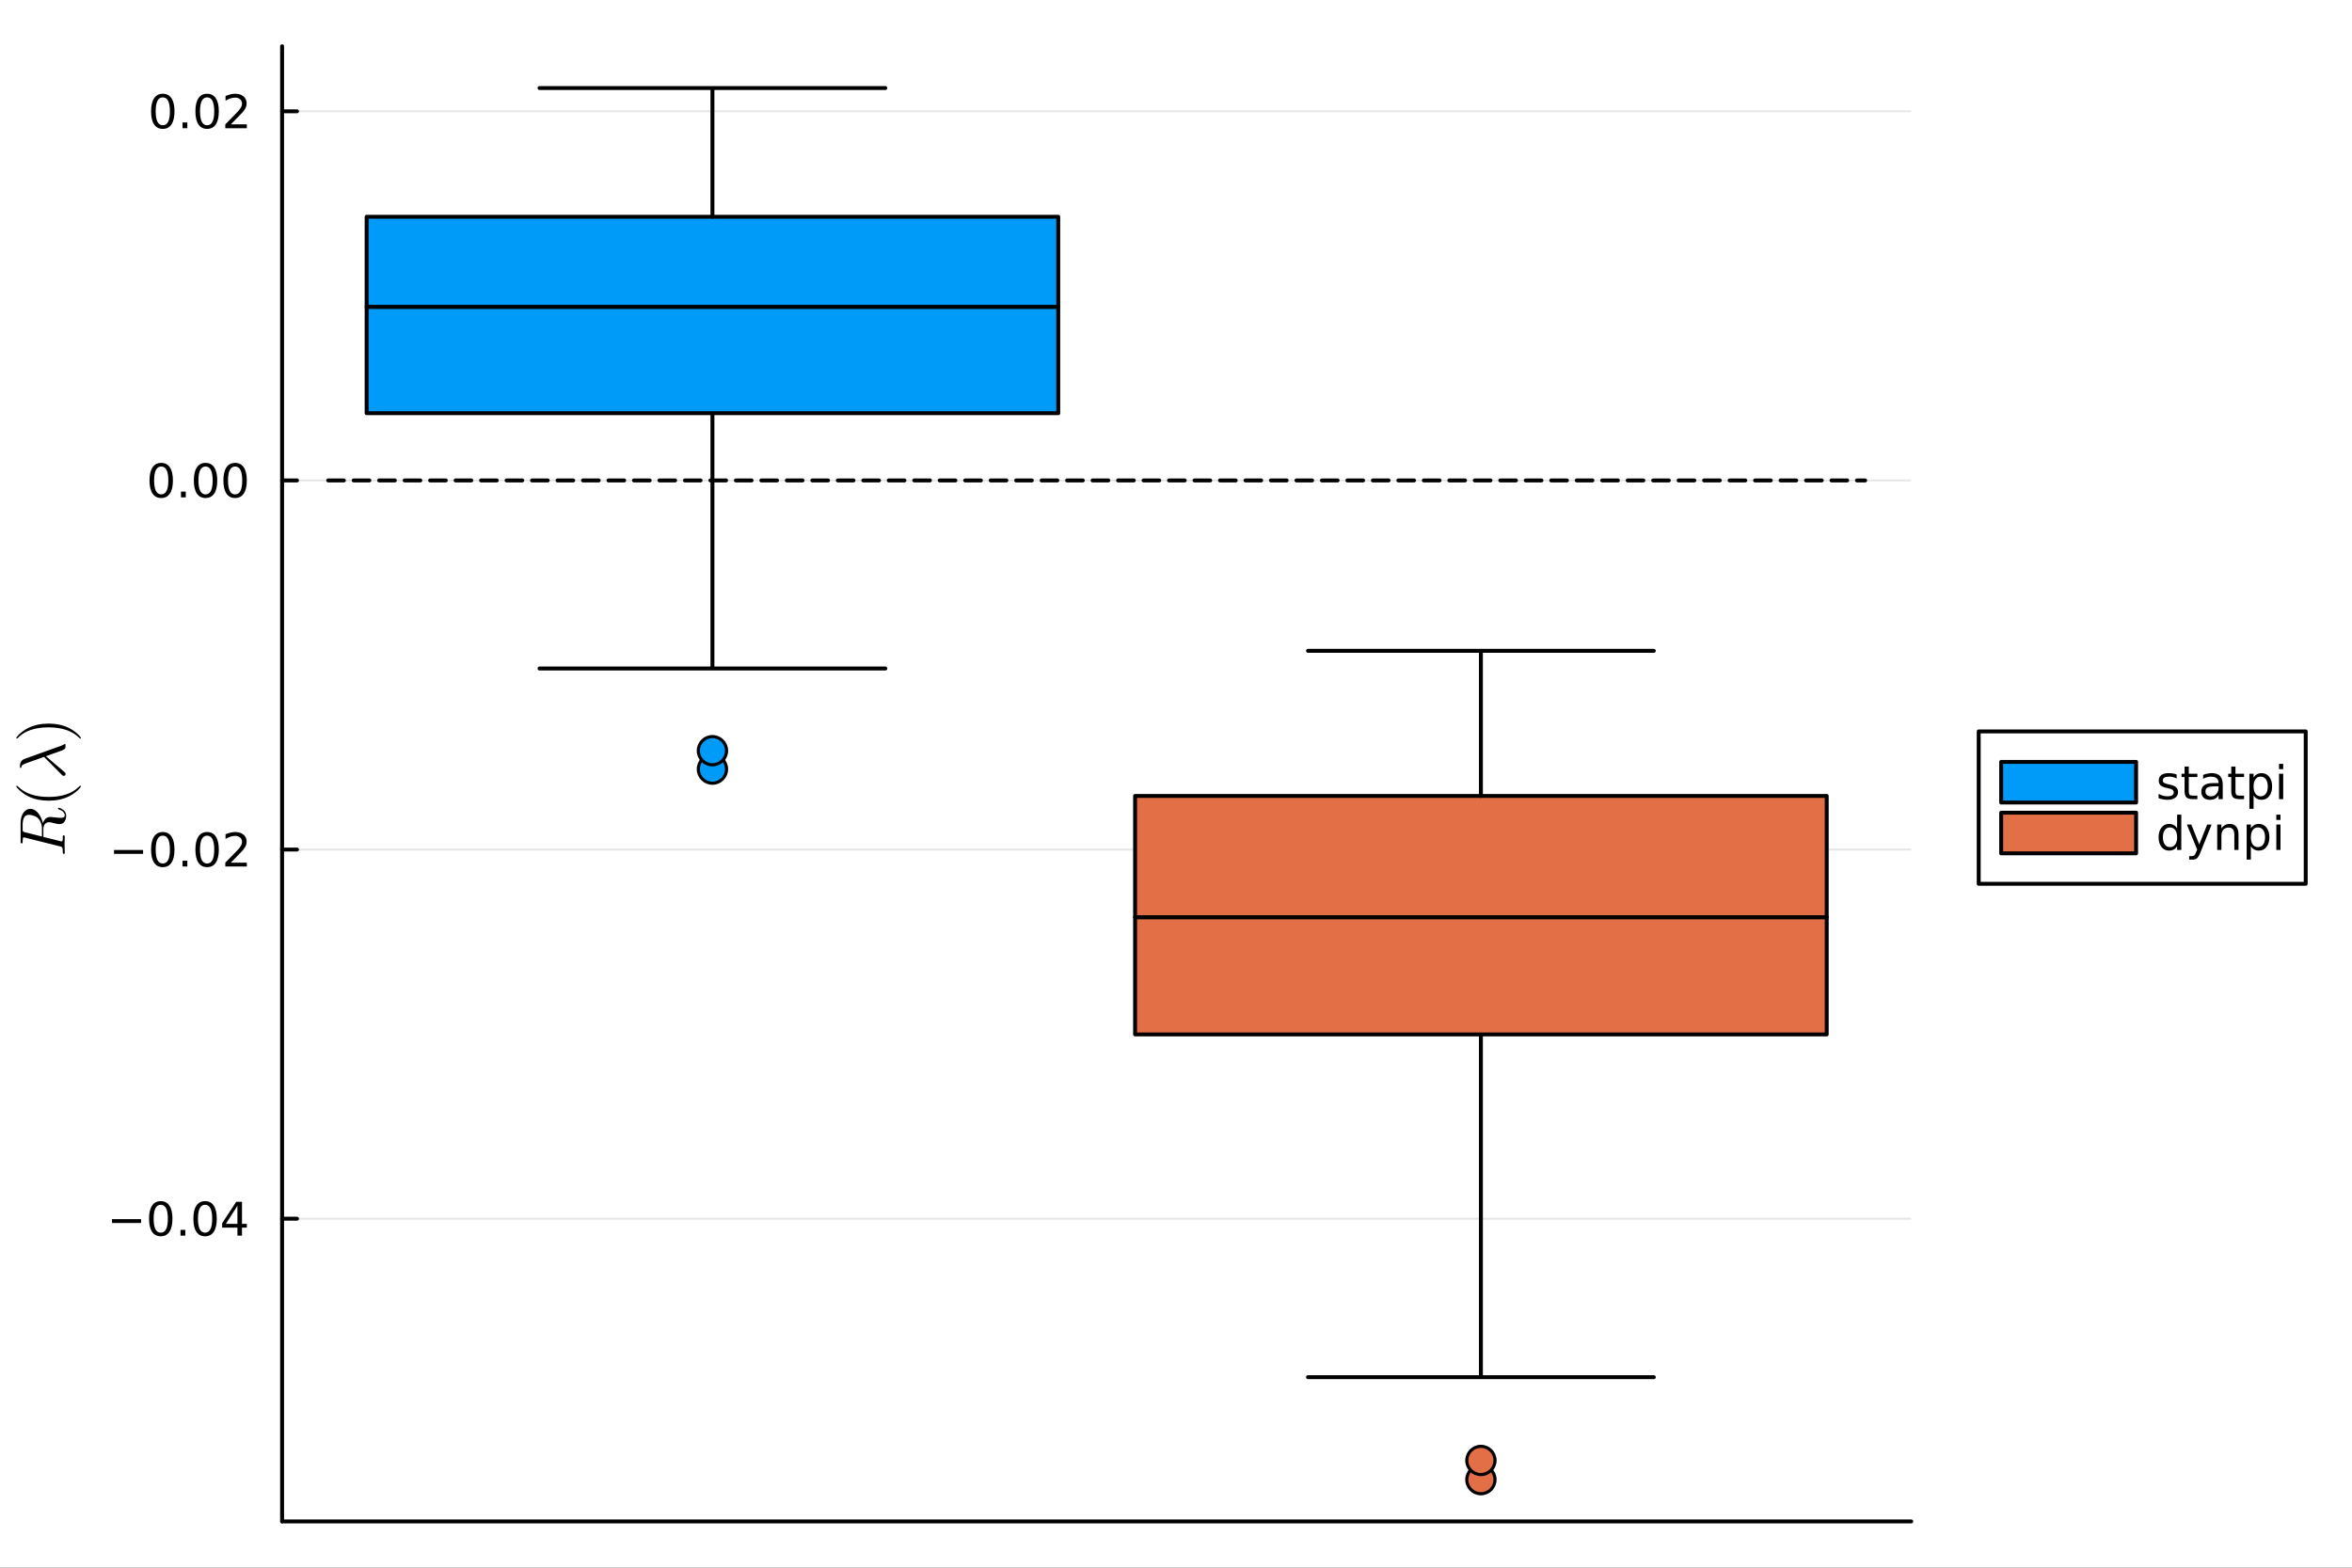 <?xml version="1.0" encoding="utf-8"?>
<svg xmlns="http://www.w3.org/2000/svg" xmlns:xlink="http://www.w3.org/1999/xlink" width="600" height="400" viewBox="0 0 2400 1600">
<rect x="0" y="0" width="2400" height="1600" fill="#333333" stroke="none"/>
<defs>
  <clipPath id="clip420">
    <rect x="0" y="0" width="2400" height="1600"/>
  </clipPath>
</defs>
<path clip-path="url(#clip420)" d="M0 1600 L2400 1600 L2400 0 L0 0  Z" fill="#ffffff" fill-rule="evenodd" fill-opacity="1"/>
<defs>
  <clipPath id="clip421">
    <rect x="480" y="0" width="1681" height="1600"/>
  </clipPath>
</defs>
<path clip-path="url(#clip420)" d="M287.852 1552.76 L1950.26 1552.76 L1950.26 47.244 L287.852 47.244  Z" fill="#ffffff" fill-rule="evenodd" fill-opacity="1"/>
<defs>
  <clipPath id="clip422">
    <rect x="287" y="47" width="1663" height="1507"/>
  </clipPath>
</defs>
<polyline clip-path="url(#clip420)" style="stroke:#000000; stroke-linecap:round; stroke-linejoin:round; stroke-width:4; stroke-opacity:1; fill:none" points="287.852,1552.76 1950.26,1552.76 "/>
<polyline clip-path="url(#clip422)" style="stroke:#000000; stroke-linecap:round; stroke-linejoin:round; stroke-width:2; stroke-opacity:0.1; fill:none" points="287.852,1243.82 1950.26,1243.82 "/>
<polyline clip-path="url(#clip422)" style="stroke:#000000; stroke-linecap:round; stroke-linejoin:round; stroke-width:2; stroke-opacity:0.1; fill:none" points="287.852,867.074 1950.26,867.074 "/>
<polyline clip-path="url(#clip422)" style="stroke:#000000; stroke-linecap:round; stroke-linejoin:round; stroke-width:2; stroke-opacity:0.1; fill:none" points="287.852,490.33 1950.26,490.33 "/>
<polyline clip-path="url(#clip422)" style="stroke:#000000; stroke-linecap:round; stroke-linejoin:round; stroke-width:2; stroke-opacity:0.1; fill:none" points="287.852,113.585 1950.26,113.585 "/>
<polyline clip-path="url(#clip420)" style="stroke:#000000; stroke-linecap:round; stroke-linejoin:round; stroke-width:4; stroke-opacity:1; fill:none" points="287.852,1552.76 287.852,47.244 "/>
<polyline clip-path="url(#clip420)" style="stroke:#000000; stroke-linecap:round; stroke-linejoin:round; stroke-width:4; stroke-opacity:1; fill:none" points="287.852,1243.82 303.066,1243.82 "/>
<polyline clip-path="url(#clip420)" style="stroke:#000000; stroke-linecap:round; stroke-linejoin:round; stroke-width:4; stroke-opacity:1; fill:none" points="287.852,867.074 303.066,867.074 "/>
<polyline clip-path="url(#clip420)" style="stroke:#000000; stroke-linecap:round; stroke-linejoin:round; stroke-width:4; stroke-opacity:1; fill:none" points="287.852,490.33 303.066,490.33 "/>
<polyline clip-path="url(#clip420)" style="stroke:#000000; stroke-linecap:round; stroke-linejoin:round; stroke-width:4; stroke-opacity:1; fill:none" points="287.852,113.585 303.066,113.585 "/>
<path clip-path="url(#clip420)" d="M114.26 1244.27 L143.936 1244.27 L143.936 1248.2 L114.26 1248.2 L114.26 1244.27 Z" fill="#000000" fill-rule="nonzero" fill-opacity="1" /><path clip-path="url(#clip420)" d="M164.028 1229.62 Q160.417 1229.62 158.589 1233.18 Q156.783 1236.72 156.783 1243.85 Q156.783 1250.96 158.589 1254.52 Q160.417 1258.07 164.028 1258.07 Q167.663 1258.07 169.468 1254.52 Q171.297 1250.96 171.297 1243.85 Q171.297 1236.72 169.468 1233.18 Q167.663 1229.62 164.028 1229.62 M164.028 1225.91 Q169.839 1225.91 172.894 1230.52 Q175.973 1235.1 175.973 1243.85 Q175.973 1252.58 172.894 1257.19 Q169.839 1261.77 164.028 1261.77 Q158.218 1261.77 155.14 1257.19 Q152.084 1252.58 152.084 1243.85 Q152.084 1235.1 155.14 1230.52 Q158.218 1225.91 164.028 1225.91 Z" fill="#000000" fill-rule="nonzero" fill-opacity="1" /><path clip-path="url(#clip420)" d="M184.19 1255.22 L189.075 1255.22 L189.075 1261.1 L184.19 1261.1 L184.19 1255.22 Z" fill="#000000" fill-rule="nonzero" fill-opacity="1" /><path clip-path="url(#clip420)" d="M209.26 1229.62 Q205.649 1229.62 203.82 1233.18 Q202.014 1236.72 202.014 1243.85 Q202.014 1250.96 203.82 1254.52 Q205.649 1258.07 209.26 1258.07 Q212.894 1258.07 214.699 1254.52 Q216.528 1250.96 216.528 1243.85 Q216.528 1236.72 214.699 1233.18 Q212.894 1229.62 209.26 1229.62 M209.26 1225.91 Q215.07 1225.91 218.125 1230.52 Q221.204 1235.1 221.204 1243.85 Q221.204 1252.58 218.125 1257.19 Q215.07 1261.77 209.26 1261.77 Q203.449 1261.77 200.371 1257.19 Q197.315 1252.58 197.315 1243.85 Q197.315 1235.1 200.371 1230.52 Q203.449 1225.91 209.26 1225.91 Z" fill="#000000" fill-rule="nonzero" fill-opacity="1" /><path clip-path="url(#clip420)" d="M242.269 1230.61 L230.463 1249.06 L242.269 1249.06 L242.269 1230.61 M241.042 1226.54 L246.921 1226.54 L246.921 1249.06 L251.852 1249.06 L251.852 1252.95 L246.921 1252.95 L246.921 1261.1 L242.269 1261.1 L242.269 1252.95 L226.667 1252.95 L226.667 1248.44 L241.042 1226.54 Z" fill="#000000" fill-rule="nonzero" fill-opacity="1" /><path clip-path="url(#clip420)" d="M116.343 867.525 L146.019 867.525 L146.019 871.46 L116.343 871.46 L116.343 867.525 Z" fill="#000000" fill-rule="nonzero" fill-opacity="1" /><path clip-path="url(#clip420)" d="M166.112 852.873 Q162.501 852.873 160.672 856.437 Q158.866 859.979 158.866 867.109 Q158.866 874.215 160.672 877.78 Q162.501 881.321 166.112 881.321 Q169.746 881.321 171.552 877.78 Q173.38 874.215 173.38 867.109 Q173.38 859.979 171.552 856.437 Q169.746 852.873 166.112 852.873 M166.112 849.169 Q171.922 849.169 174.977 853.775 Q178.056 858.359 178.056 867.109 Q178.056 875.835 174.977 880.442 Q171.922 885.025 166.112 885.025 Q160.302 885.025 157.223 880.442 Q154.167 875.835 154.167 867.109 Q154.167 858.359 157.223 853.775 Q160.302 849.169 166.112 849.169 Z" fill="#000000" fill-rule="nonzero" fill-opacity="1" /><path clip-path="url(#clip420)" d="M186.274 878.474 L191.158 878.474 L191.158 884.354 L186.274 884.354 L186.274 878.474 Z" fill="#000000" fill-rule="nonzero" fill-opacity="1" /><path clip-path="url(#clip420)" d="M211.343 852.873 Q207.732 852.873 205.903 856.437 Q204.098 859.979 204.098 867.109 Q204.098 874.215 205.903 877.78 Q207.732 881.321 211.343 881.321 Q214.977 881.321 216.783 877.78 Q218.611 874.215 218.611 867.109 Q218.611 859.979 216.783 856.437 Q214.977 852.873 211.343 852.873 M211.343 849.169 Q217.153 849.169 220.209 853.775 Q223.287 858.359 223.287 867.109 Q223.287 875.835 220.209 880.442 Q217.153 885.025 211.343 885.025 Q205.533 885.025 202.454 880.442 Q199.399 875.835 199.399 867.109 Q199.399 858.359 202.454 853.775 Q205.533 849.169 211.343 849.169 Z" fill="#000000" fill-rule="nonzero" fill-opacity="1" /><path clip-path="url(#clip420)" d="M235.533 880.419 L251.852 880.419 L251.852 884.354 L229.908 884.354 L229.908 880.419 Q232.57 877.664 237.153 873.034 Q241.759 868.382 242.94 867.039 Q245.185 864.516 246.065 862.78 Q246.968 861.021 246.968 859.331 Q246.968 856.576 245.023 854.84 Q243.102 853.104 240 853.104 Q237.801 853.104 235.347 853.868 Q232.917 854.632 230.139 856.183 L230.139 851.461 Q232.963 850.326 235.417 849.748 Q237.871 849.169 239.908 849.169 Q245.278 849.169 248.472 851.854 Q251.667 854.539 251.667 859.03 Q251.667 861.16 250.857 863.081 Q250.07 864.979 247.963 867.572 Q247.384 868.243 244.283 871.46 Q241.181 874.655 235.533 880.419 Z" fill="#000000" fill-rule="nonzero" fill-opacity="1" /><path clip-path="url(#clip420)" d="M164.515 476.128 Q160.903 476.128 159.075 479.693 Q157.269 483.235 157.269 490.364 Q157.269 497.471 159.075 501.035 Q160.903 504.577 164.515 504.577 Q168.149 504.577 169.954 501.035 Q171.783 497.471 171.783 490.364 Q171.783 483.235 169.954 479.693 Q168.149 476.128 164.515 476.128 M164.515 472.425 Q170.325 472.425 173.38 477.031 Q176.459 481.614 176.459 490.364 Q176.459 499.091 173.38 503.697 Q170.325 508.281 164.515 508.281 Q158.704 508.281 155.626 503.697 Q152.57 499.091 152.57 490.364 Q152.57 481.614 155.626 477.031 Q158.704 472.425 164.515 472.425 Z" fill="#000000" fill-rule="nonzero" fill-opacity="1" /><path clip-path="url(#clip420)" d="M184.676 501.73 L189.561 501.73 L189.561 507.61 L184.676 507.61 L184.676 501.73 Z" fill="#000000" fill-rule="nonzero" fill-opacity="1" /><path clip-path="url(#clip420)" d="M209.746 476.128 Q206.135 476.128 204.306 479.693 Q202.5 483.235 202.5 490.364 Q202.5 497.471 204.306 501.035 Q206.135 504.577 209.746 504.577 Q213.38 504.577 215.186 501.035 Q217.014 497.471 217.014 490.364 Q217.014 483.235 215.186 479.693 Q213.38 476.128 209.746 476.128 M209.746 472.425 Q215.556 472.425 218.611 477.031 Q221.69 481.614 221.69 490.364 Q221.69 499.091 218.611 503.697 Q215.556 508.281 209.746 508.281 Q203.936 508.281 200.857 503.697 Q197.801 499.091 197.801 490.364 Q197.801 481.614 200.857 477.031 Q203.936 472.425 209.746 472.425 Z" fill="#000000" fill-rule="nonzero" fill-opacity="1" /><path clip-path="url(#clip420)" d="M239.908 476.128 Q236.297 476.128 234.468 479.693 Q232.662 483.235 232.662 490.364 Q232.662 497.471 234.468 501.035 Q236.297 504.577 239.908 504.577 Q243.542 504.577 245.347 501.035 Q247.176 497.471 247.176 490.364 Q247.176 483.235 245.347 479.693 Q243.542 476.128 239.908 476.128 M239.908 472.425 Q245.718 472.425 248.773 477.031 Q251.852 481.614 251.852 490.364 Q251.852 499.091 248.773 503.697 Q245.718 508.281 239.908 508.281 Q234.097 508.281 231.019 503.697 Q227.963 499.091 227.963 490.364 Q227.963 481.614 231.019 477.031 Q234.097 472.425 239.908 472.425 Z" fill="#000000" fill-rule="nonzero" fill-opacity="1" /><path clip-path="url(#clip420)" d="M166.112 99.384 Q162.501 99.384 160.672 102.949 Q158.866 106.49 158.866 113.62 Q158.866 120.726 160.672 124.291 Q162.501 127.833 166.112 127.833 Q169.746 127.833 171.552 124.291 Q173.38 120.726 173.38 113.62 Q173.38 106.49 171.552 102.949 Q169.746 99.384 166.112 99.384 M166.112 95.68 Q171.922 95.68 174.977 100.287 Q178.056 104.87 178.056 113.62 Q178.056 122.347 174.977 126.953 Q171.922 131.536 166.112 131.536 Q160.302 131.536 157.223 126.953 Q154.167 122.347 154.167 113.62 Q154.167 104.87 157.223 100.287 Q160.302 95.68 166.112 95.68 Z" fill="#000000" fill-rule="nonzero" fill-opacity="1" /><path clip-path="url(#clip420)" d="M186.274 124.986 L191.158 124.986 L191.158 130.865 L186.274 130.865 L186.274 124.986 Z" fill="#000000" fill-rule="nonzero" fill-opacity="1" /><path clip-path="url(#clip420)" d="M211.343 99.384 Q207.732 99.384 205.903 102.949 Q204.098 106.49 204.098 113.62 Q204.098 120.726 205.903 124.291 Q207.732 127.833 211.343 127.833 Q214.977 127.833 216.783 124.291 Q218.611 120.726 218.611 113.62 Q218.611 106.49 216.783 102.949 Q214.977 99.384 211.343 99.384 M211.343 95.68 Q217.153 95.68 220.209 100.287 Q223.287 104.87 223.287 113.62 Q223.287 122.347 220.209 126.953 Q217.153 131.536 211.343 131.536 Q205.533 131.536 202.454 126.953 Q199.399 122.347 199.399 113.62 Q199.399 104.87 202.454 100.287 Q205.533 95.68 211.343 95.68 Z" fill="#000000" fill-rule="nonzero" fill-opacity="1" /><path clip-path="url(#clip420)" d="M235.533 126.93 L251.852 126.93 L251.852 130.865 L229.908 130.865 L229.908 126.93 Q232.57 124.175 237.153 119.546 Q241.759 114.893 242.94 113.55 Q245.185 111.027 246.065 109.291 Q246.968 107.532 246.968 105.842 Q246.968 103.088 245.023 101.351 Q243.102 99.615 240 99.615 Q237.801 99.615 235.347 100.379 Q232.917 101.143 230.139 102.694 L230.139 97.972 Q232.963 96.838 235.417 96.259 Q237.871 95.68 239.908 95.68 Q245.278 95.68 248.472 98.365 Q251.667 101.051 251.667 105.541 Q251.667 107.671 250.857 109.592 Q250.07 111.49 247.963 114.083 Q247.384 114.754 244.283 117.972 Q241.181 121.166 235.533 126.93 Z" fill="#000000" fill-rule="nonzero" fill-opacity="1" /><path clip-path="url(#clip420)" d="M29.595 831.613 Q28.532 831.613 27.663 831.903 Q26.761 832.16 26.149 832.579 Q25.505 832.966 25.022 833.706 Q24.506 834.447 24.184 835.059 Q23.862 835.671 23.669 836.701 Q23.444 837.732 23.347 838.408 Q23.218 839.085 23.154 840.244 Q23.089 841.404 23.089 841.983 Q23.089 842.531 23.089 843.626 Q23.089 847.072 23.154 847.651 Q23.282 848.521 23.798 848.843 Q24.281 849.165 25.601 849.487 L42.799 853.771 L42.799 846.395 Q42.799 842.37 41.672 839.6 Q40.545 836.83 38.967 835.252 Q37.228 833.513 34.426 832.579 Q31.624 831.613 29.595 831.613 M59.965 824.431 Q60.319 824.431 61.124 824.721 Q61.929 824.979 63.057 825.623 Q64.152 826.267 65.15 827.136 Q66.148 828.006 66.825 829.391 Q67.533 830.776 67.533 832.354 Q67.533 832.74 67.501 833.127 Q67.501 833.513 67.34 834.479 Q67.211 835.413 66.954 836.186 Q66.728 836.959 66.181 837.925 Q65.665 838.891 64.957 839.568 Q64.216 840.212 63.057 840.663 Q61.865 841.114 60.416 841.114 Q59.128 841.114 54.812 840.051 Q51.141 839.117 50.239 839.117 Q49.24 839.117 48.306 839.439 Q47.373 839.729 46.406 840.47 Q45.44 841.178 44.86 842.692 Q44.248 844.205 44.248 846.331 L44.248 854.157 L61.736 858.537 Q61.769 858.537 62.219 858.634 Q62.638 858.73 62.864 858.73 Q63.282 858.73 63.54 858.473 Q63.797 858.183 63.926 857.474 Q64.023 856.766 64.055 856.218 Q64.055 855.639 64.055 854.447 Q64.055 852.965 64.313 852.708 Q64.474 852.579 64.764 852.579 Q65.215 852.579 65.537 852.708 Q65.826 852.804 65.923 853.062 Q66.02 853.287 66.052 853.449 Q66.084 853.61 66.084 853.899 L65.891 862.273 L66.084 870.582 Q66.084 871.516 65.343 871.516 Q64.699 871.516 64.442 871.291 Q64.152 871.065 64.12 870.775 Q64.055 870.485 64.055 869.745 Q64.055 868.134 63.959 867.168 Q63.862 866.202 63.733 865.59 Q63.572 864.946 63.121 864.624 Q62.67 864.27 62.284 864.109 Q61.865 863.948 60.931 863.722 L25.505 854.898 Q24.442 854.64 24.281 854.64 Q23.669 854.64 23.508 855.027 Q23.315 855.381 23.218 856.411 L23.089 858.924 Q23.089 859.696 23.057 860.018 Q23.025 860.308 22.864 860.534 Q22.703 860.759 22.349 860.759 Q21.447 860.759 21.253 860.373 Q21.028 859.986 21.028 858.859 L21.028 840.051 Q21.028 833.642 23.83 829.584 Q26.632 825.494 30.915 825.494 Q32.848 825.494 34.651 826.363 Q36.455 827.233 37.872 828.682 Q39.289 830.099 40.48 831.999 Q41.64 833.9 42.445 835.929 Q43.218 837.925 43.669 839.986 Q43.991 839.085 44.474 838.247 Q44.957 837.378 45.859 836.283 Q46.761 835.156 48.21 834.479 Q49.659 833.803 51.43 833.803 Q52.687 833.803 54.554 834.061 Q59.868 834.705 62.058 834.705 Q64.152 834.705 65.118 834.157 Q66.084 833.61 66.084 832.064 Q66.084 830.55 64.731 828.875 Q63.347 827.169 60.094 826.074 Q59.16 825.816 59.16 825.204 Q59.16 825.172 59.16 825.14 Q59.16 825.075 59.224 824.946 Q59.257 824.817 59.353 824.721 Q59.417 824.592 59.578 824.528 Q59.739 824.431 59.965 824.431 Z" fill="#000000" fill-rule="nonzero" fill-opacity="1" /><path clip-path="url(#clip420)" d="M49.595 817.194 Q38.452 817.194 29.466 813.039 Q25.698 811.268 22.542 808.788 Q19.386 806.308 18.001 804.666 Q16.616 803.023 16.616 802.572 Q16.616 801.928 17.26 801.896 Q17.582 801.896 18.387 802.765 Q29.208 813.393 49.595 813.361 Q70.045 813.361 80.448 803.023 Q81.575 801.896 81.929 801.896 Q82.573 801.896 82.573 802.572 Q82.573 803.023 81.253 804.601 Q79.933 806.179 76.905 808.627 Q73.878 811.075 70.174 812.846 Q61.189 817.194 49.595 817.194 Z" fill="#000000" fill-rule="nonzero" fill-opacity="1" /><path clip-path="url(#clip420)" d="M66.148 759.242 Q66.76 759.242 66.825 759.95 L66.825 761.4 Q66.825 762.881 66.599 763.525 Q66.374 764.169 65.343 764.91 Q64.699 765.361 61.704 766.488 Q58.677 767.583 54.103 769.193 Q49.53 770.771 46.825 771.834 L65.569 787.712 Q66.954 788.807 66.954 789.902 Q66.954 790.707 66.406 791.287 Q65.859 791.866 65.021 791.866 Q64.409 791.866 64.055 791.641 Q63.701 791.383 62.992 790.707 L44.925 772.478 L26.986 778.887 Q23.669 780.111 22.832 780.82 Q21.994 781.496 21.704 783.171 Q21.543 783.783 21.028 783.783 Q20.32 783.783 20.32 782.591 Q20.32 776.214 24.989 774.54 L62.509 761.078 Q64.667 760.337 65.569 759.564 Q65.987 759.242 66.148 759.242 Z" fill="#000000" fill-rule="nonzero" fill-opacity="1" /><path clip-path="url(#clip420)" d="M81.929 753.811 Q81.607 753.811 80.802 752.974 Q69.981 742.346 49.595 742.346 Q29.144 742.346 18.806 752.555 Q17.614 753.811 17.26 753.811 Q16.616 753.811 16.616 753.167 Q16.616 752.716 17.936 751.138 Q19.257 749.528 22.284 747.113 Q25.311 744.665 29.015 742.861 Q38.001 738.514 49.595 738.514 Q60.738 738.514 69.723 742.668 Q73.491 744.44 76.648 746.919 Q79.804 749.399 81.189 751.042 Q82.573 752.684 82.573 753.167 Q82.573 753.811 81.929 753.811 Z" fill="#000000" fill-rule="nonzero" fill-opacity="1" /><path clip-path="url(#clip422)" d="M726.979 682.286 L550.544 682.286 L903.414 682.286 L726.979 682.286 L726.979 421.683 L726.979 682.286  Z" fill="#009af9" fill-rule="evenodd" fill-opacity="1"/>
<polyline clip-path="url(#clip422)" style="stroke:#000000; stroke-linecap:round; stroke-linejoin:round; stroke-width:4; stroke-opacity:1; fill:none" points="726.979,682.286 550.544,682.286 903.414,682.286 726.979,682.286 726.979,421.683 726.979,682.286 "/>
<path clip-path="url(#clip422)" d="M1079.85 421.683 L1079.85 313.125 L374.109 313.125 L374.109 421.683 L1079.85 421.683 L1079.85 313.125 L1079.85 421.683  Z" fill="#009af9" fill-rule="evenodd" fill-opacity="1"/>
<polyline clip-path="url(#clip422)" style="stroke:#000000; stroke-linecap:round; stroke-linejoin:round; stroke-width:4; stroke-opacity:1; fill:none" points="1079.85,421.683 1079.85,313.125 374.109,313.125 374.109,421.683 1079.85,421.683 1079.85,313.125 1079.85,421.683 "/>
<path clip-path="url(#clip422)" d="M1079.85 221.237 L374.109 221.237 L374.109 313.125 L1079.85 313.125 L1079.85 221.237 L726.979 221.237 L1079.85 221.237  Z" fill="#009af9" fill-rule="evenodd" fill-opacity="1"/>
<polyline clip-path="url(#clip422)" style="stroke:#000000; stroke-linecap:round; stroke-linejoin:round; stroke-width:4; stroke-opacity:1; fill:none" points="1079.85,221.237 374.109,221.237 374.109,313.125 1079.85,313.125 1079.85,221.237 726.979,221.237 1079.85,221.237 "/>
<path clip-path="url(#clip422)" d="M726.979 89.853 L550.544 89.853 L903.414 89.853 L726.979 89.853 L726.979 221.237 L726.979 89.853  Z" fill="#009af9" fill-rule="evenodd" fill-opacity="1"/>
<polyline clip-path="url(#clip422)" style="stroke:#000000; stroke-linecap:round; stroke-linejoin:round; stroke-width:4; stroke-opacity:1; fill:none" points="726.979,89.853 550.544,89.853 903.414,89.853 726.979,89.853 726.979,221.237 726.979,89.853 "/>
<circle clip-path="url(#clip422)" cx="726.979" cy="784.986" r="14.4" fill="#009af9" fill-rule="evenodd" fill-opacity="1" stroke="#000000" stroke-opacity="1" stroke-width="3.2"/>
<circle clip-path="url(#clip422)" cx="726.979" cy="766.165" r="14.4" fill="#009af9" fill-rule="evenodd" fill-opacity="1" stroke="#000000" stroke-opacity="1" stroke-width="3.2"/>
<polyline clip-path="url(#clip422)" style="stroke:#009af9; stroke-linecap:round; stroke-linejoin:round; stroke-width:0; stroke-opacity:1; fill:none" points="726.979,682.286 550.544,682.286 903.414,682.286 726.979,682.286 726.979,421.683 "/>
<polyline clip-path="url(#clip422)" style="stroke:#009af9; stroke-linecap:round; stroke-linejoin:round; stroke-width:0; stroke-opacity:1; fill:none" points="1079.85,421.683 1079.85,313.125 374.109,313.125 374.109,421.683 1079.85,421.683 1079.85,313.125 "/>
<polyline clip-path="url(#clip422)" style="stroke:#009af9; stroke-linecap:round; stroke-linejoin:round; stroke-width:0; stroke-opacity:1; fill:none" points="1079.85,221.237 374.109,221.237 374.109,313.125 1079.85,313.125 1079.85,221.237 726.979,221.237 "/>
<polyline clip-path="url(#clip422)" style="stroke:#009af9; stroke-linecap:round; stroke-linejoin:round; stroke-width:0; stroke-opacity:1; fill:none" points="726.979,89.853 550.544,89.853 903.414,89.853 726.979,89.853 726.979,221.237 "/>
<path clip-path="url(#clip422)" d="M1511.13 1405.56 L1334.7 1405.56 L1687.57 1405.56 L1511.13 1405.56 L1511.13 1055.73 L1511.13 1405.56  Z" fill="#e26f46" fill-rule="evenodd" fill-opacity="1"/>
<polyline clip-path="url(#clip422)" style="stroke:#000000; stroke-linecap:round; stroke-linejoin:round; stroke-width:4; stroke-opacity:1; fill:none" points="1511.13,1405.56 1334.7,1405.56 1687.57,1405.56 1511.13,1405.56 1511.13,1055.73 1511.13,1405.56 "/>
<path clip-path="url(#clip422)" d="M1864 1055.73 L1864 936.109 L1158.26 936.109 L1158.26 1055.73 L1864 1055.73 L1864 936.109 L1864 1055.73  Z" fill="#e26f46" fill-rule="evenodd" fill-opacity="1"/>
<polyline clip-path="url(#clip422)" style="stroke:#000000; stroke-linecap:round; stroke-linejoin:round; stroke-width:4; stroke-opacity:1; fill:none" points="1864,1055.73 1864,936.109 1158.26,936.109 1158.26,1055.73 1864,1055.73 1864,936.109 1864,1055.73 "/>
<path clip-path="url(#clip422)" d="M1864 812.344 L1158.26 812.344 L1158.26 936.109 L1864 936.109 L1864 812.344 L1511.13 812.344 L1864 812.344  Z" fill="#e26f46" fill-rule="evenodd" fill-opacity="1"/>
<polyline clip-path="url(#clip422)" style="stroke:#000000; stroke-linecap:round; stroke-linejoin:round; stroke-width:4; stroke-opacity:1; fill:none" points="1864,812.344 1158.26,812.344 1158.26,936.109 1864,936.109 1864,812.344 1511.13,812.344 1864,812.344 "/>
<path clip-path="url(#clip422)" d="M1511.13 664.224 L1334.7 664.224 L1687.57 664.224 L1511.13 664.224 L1511.13 812.344 L1511.13 664.224  Z" fill="#e26f46" fill-rule="evenodd" fill-opacity="1"/>
<polyline clip-path="url(#clip422)" style="stroke:#000000; stroke-linecap:round; stroke-linejoin:round; stroke-width:4; stroke-opacity:1; fill:none" points="1511.13,664.224 1334.7,664.224 1687.57,664.224 1511.13,664.224 1511.13,812.344 1511.13,664.224 "/>
<circle clip-path="url(#clip422)" cx="1511.13" cy="1510.15" r="14.4" fill="#e26f46" fill-rule="evenodd" fill-opacity="1" stroke="#000000" stroke-opacity="1" stroke-width="3.2"/>
<circle clip-path="url(#clip422)" cx="1511.13" cy="1490.55" r="14.4" fill="#e26f46" fill-rule="evenodd" fill-opacity="1" stroke="#000000" stroke-opacity="1" stroke-width="3.2"/>
<polyline clip-path="url(#clip422)" style="stroke:#e26f46; stroke-linecap:round; stroke-linejoin:round; stroke-width:0; stroke-opacity:1; fill:none" points="1511.13,1405.56 1334.7,1405.56 1687.57,1405.56 1511.13,1405.56 1511.13,1055.73 "/>
<polyline clip-path="url(#clip422)" style="stroke:#e26f46; stroke-linecap:round; stroke-linejoin:round; stroke-width:0; stroke-opacity:1; fill:none" points="1864,1055.73 1864,936.109 1158.26,936.109 1158.26,1055.73 1864,1055.73 1864,936.109 "/>
<polyline clip-path="url(#clip422)" style="stroke:#e26f46; stroke-linecap:round; stroke-linejoin:round; stroke-width:0; stroke-opacity:1; fill:none" points="1864,812.344 1158.26,812.344 1158.26,936.109 1864,936.109 1864,812.344 1511.13,812.344 "/>
<polyline clip-path="url(#clip422)" style="stroke:#e26f46; stroke-linecap:round; stroke-linejoin:round; stroke-width:0; stroke-opacity:1; fill:none" points="1511.13,664.224 1334.7,664.224 1687.57,664.224 1511.13,664.224 1511.13,812.344 "/>
<polyline clip-path="url(#clip422)" style="stroke:#000000; stroke-linecap:round; stroke-linejoin:round; stroke-width:4; stroke-opacity:1; fill:none" stroke-dasharray="16, 10" points="334.901,490.33 1903.21,490.33 "/>
<path clip-path="url(#clip420)" d="M2019.09 902.024 L2352.76 902.024 L2352.76 746.504 L2019.09 746.504  Z" fill="#ffffff" fill-rule="evenodd" fill-opacity="1"/>
<polyline clip-path="url(#clip420)" style="stroke:#000000; stroke-linecap:round; stroke-linejoin:round; stroke-width:4; stroke-opacity:1; fill:none" points="2019.09,902.024 2352.76,902.024 2352.76,746.504 2019.09,746.504 2019.09,902.024 "/>
<path clip-path="url(#clip420)" d="M2042.03 819.08 L2179.69 819.08 L2179.69 777.608 L2042.03 777.608 L2042.03 819.08  Z" fill="#009af9" fill-rule="evenodd" fill-opacity="1"/>
<polyline clip-path="url(#clip420)" style="stroke:#000000; stroke-linecap:round; stroke-linejoin:round; stroke-width:4; stroke-opacity:1; fill:none" points="2042.03,819.08 2179.69,819.08 2179.69,777.608 2042.03,777.608 2042.03,819.08 "/>
<path clip-path="url(#clip420)" d="M2221.06 790.462 L2221.06 794.49 Q2219.26 793.564 2217.31 793.101 Q2215.37 792.638 2213.29 792.638 Q2210.11 792.638 2208.52 793.61 Q2206.94 794.582 2206.94 796.527 Q2206.94 798.008 2208.08 798.865 Q2209.21 799.698 2212.64 800.462 L2214.1 800.786 Q2218.63 801.758 2220.53 803.54 Q2222.45 805.3 2222.45 808.471 Q2222.45 812.082 2219.58 814.189 Q2216.73 816.295 2211.73 816.295 Q2209.65 816.295 2207.38 815.878 Q2205.14 815.485 2202.64 814.675 L2202.64 810.277 Q2205 811.503 2207.29 812.128 Q2209.58 812.73 2211.83 812.73 Q2214.84 812.73 2216.46 811.712 Q2218.08 810.67 2218.08 808.795 Q2218.08 807.059 2216.9 806.133 Q2215.74 805.207 2211.78 804.351 L2210.3 804.003 Q2206.34 803.17 2204.58 801.457 Q2202.82 799.721 2202.82 796.712 Q2202.82 793.054 2205.42 791.064 Q2208.01 789.073 2212.78 789.073 Q2215.14 789.073 2217.22 789.42 Q2219.3 789.767 2221.06 790.462 Z" fill="#000000" fill-rule="nonzero" fill-opacity="1" /><path clip-path="url(#clip420)" d="M2233.45 782.337 L2233.45 789.698 L2242.22 789.698 L2242.22 793.008 L2233.45 793.008 L2233.45 807.082 Q2233.45 810.253 2234.3 811.156 Q2235.18 812.059 2237.85 812.059 L2242.22 812.059 L2242.22 815.624 L2237.85 815.624 Q2232.91 815.624 2231.04 813.795 Q2229.16 811.943 2229.16 807.082 L2229.16 793.008 L2226.04 793.008 L2226.04 789.698 L2229.16 789.698 L2229.16 782.337 L2233.45 782.337 Z" fill="#000000" fill-rule="nonzero" fill-opacity="1" /><path clip-path="url(#clip420)" d="M2259.6 802.591 Q2254.44 802.591 2252.45 803.772 Q2250.46 804.952 2250.46 807.8 Q2250.46 810.068 2251.94 811.411 Q2253.45 812.73 2256.02 812.73 Q2259.56 812.73 2261.69 810.23 Q2263.84 807.707 2263.84 803.54 L2263.84 802.591 L2259.6 802.591 M2268.1 800.832 L2268.1 815.624 L2263.84 815.624 L2263.84 811.689 Q2262.38 814.05 2260.21 815.184 Q2258.03 816.295 2254.88 816.295 Q2250.9 816.295 2248.54 814.073 Q2246.2 811.827 2246.2 808.077 Q2246.2 803.702 2249.12 801.48 Q2252.06 799.258 2257.87 799.258 L2263.84 799.258 L2263.84 798.841 Q2263.84 795.902 2261.9 794.304 Q2259.97 792.684 2256.48 792.684 Q2254.26 792.684 2252.15 793.216 Q2250.04 793.749 2248.1 794.814 L2248.1 790.878 Q2250.44 789.976 2252.64 789.536 Q2254.84 789.073 2256.92 789.073 Q2262.54 789.073 2265.32 791.99 Q2268.1 794.906 2268.1 800.832 Z" fill="#000000" fill-rule="nonzero" fill-opacity="1" /><path clip-path="url(#clip420)" d="M2281.09 782.337 L2281.09 789.698 L2289.86 789.698 L2289.86 793.008 L2281.09 793.008 L2281.09 807.082 Q2281.09 810.253 2281.94 811.156 Q2282.82 812.059 2285.48 812.059 L2289.86 812.059 L2289.86 815.624 L2285.48 815.624 Q2280.55 815.624 2278.68 813.795 Q2276.8 811.943 2276.8 807.082 L2276.8 793.008 L2273.68 793.008 L2273.68 789.698 L2276.8 789.698 L2276.8 782.337 L2281.09 782.337 Z" fill="#000000" fill-rule="nonzero" fill-opacity="1" /><path clip-path="url(#clip420)" d="M2299.58 811.735 L2299.58 825.485 L2295.3 825.485 L2295.3 789.698 L2299.58 789.698 L2299.58 793.633 Q2300.92 791.318 2302.96 790.207 Q2305.02 789.073 2307.87 789.073 Q2312.59 789.073 2315.53 792.823 Q2318.49 796.573 2318.49 802.684 Q2318.49 808.795 2315.53 812.545 Q2312.59 816.295 2307.87 816.295 Q2305.02 816.295 2302.96 815.184 Q2300.92 814.05 2299.58 811.735 M2314.07 802.684 Q2314.07 797.985 2312.13 795.323 Q2310.21 792.638 2306.83 792.638 Q2303.45 792.638 2301.5 795.323 Q2299.58 797.985 2299.58 802.684 Q2299.58 807.383 2301.5 810.068 Q2303.45 812.73 2306.83 812.73 Q2310.21 812.73 2312.13 810.068 Q2314.07 807.383 2314.07 802.684 Z" fill="#000000" fill-rule="nonzero" fill-opacity="1" /><path clip-path="url(#clip420)" d="M2325.55 789.698 L2329.81 789.698 L2329.81 815.624 L2325.55 815.624 L2325.55 789.698 M2325.55 779.605 L2329.81 779.605 L2329.81 784.999 L2325.55 784.999 L2325.55 779.605 Z" fill="#000000" fill-rule="nonzero" fill-opacity="1" /><path clip-path="url(#clip420)" d="M2042.03 870.92 L2179.69 870.92 L2179.69 829.448 L2042.03 829.448 L2042.03 870.92  Z" fill="#e26f46" fill-rule="evenodd" fill-opacity="1"/>
<polyline clip-path="url(#clip420)" style="stroke:#000000; stroke-linecap:round; stroke-linejoin:round; stroke-width:4; stroke-opacity:1; fill:none" points="2042.03,870.92 2179.69,870.92 2179.69,829.448 2042.03,829.448 2042.03,870.92 "/>
<path clip-path="url(#clip420)" d="M2221.55 845.473 L2221.55 831.445 L2225.81 831.445 L2225.81 867.464 L2221.55 867.464 L2221.55 863.575 Q2220.21 865.89 2218.15 867.024 Q2216.11 868.135 2213.24 868.135 Q2208.54 868.135 2205.58 864.385 Q2202.64 860.635 2202.64 854.524 Q2202.64 848.413 2205.58 844.663 Q2208.54 840.913 2213.24 840.913 Q2216.11 840.913 2218.15 842.047 Q2220.21 843.158 2221.55 845.473 M2207.04 854.524 Q2207.04 859.223 2208.96 861.908 Q2210.9 864.57 2214.28 864.57 Q2217.66 864.57 2219.6 861.908 Q2221.55 859.223 2221.55 854.524 Q2221.55 849.825 2219.6 847.163 Q2217.66 844.478 2214.28 844.478 Q2210.9 844.478 2208.96 847.163 Q2207.04 849.825 2207.04 854.524 Z" fill="#000000" fill-rule="nonzero" fill-opacity="1" /><path clip-path="url(#clip420)" d="M2245.37 869.871 Q2243.56 874.501 2241.85 875.913 Q2240.14 877.325 2237.27 877.325 L2233.86 877.325 L2233.86 873.76 L2236.36 873.76 Q2238.12 873.76 2239.1 872.927 Q2240.07 872.093 2241.25 868.991 L2242.01 867.047 L2231.53 841.538 L2236.04 841.538 L2244.14 861.816 L2252.24 841.538 L2256.76 841.538 L2245.37 869.871 Z" fill="#000000" fill-rule="nonzero" fill-opacity="1" /><path clip-path="url(#clip420)" d="M2284.19 851.816 L2284.19 867.464 L2279.93 867.464 L2279.93 851.955 Q2279.93 848.274 2278.49 846.445 Q2277.06 844.617 2274.19 844.617 Q2270.74 844.617 2268.75 846.816 Q2266.76 849.015 2266.76 852.811 L2266.76 867.464 L2262.47 867.464 L2262.47 841.538 L2266.76 841.538 L2266.76 845.566 Q2268.29 843.228 2270.35 842.07 Q2272.43 840.913 2275.14 840.913 Q2279.6 840.913 2281.9 843.691 Q2284.19 846.445 2284.19 851.816 Z" fill="#000000" fill-rule="nonzero" fill-opacity="1" /><path clip-path="url(#clip420)" d="M2296.8 863.575 L2296.8 877.325 L2292.52 877.325 L2292.52 841.538 L2296.8 841.538 L2296.8 845.473 Q2298.15 843.158 2300.18 842.047 Q2302.24 840.913 2305.09 840.913 Q2309.81 840.913 2312.75 844.663 Q2315.72 848.413 2315.72 854.524 Q2315.72 860.635 2312.75 864.385 Q2309.81 868.135 2305.09 868.135 Q2302.24 868.135 2300.18 867.024 Q2298.15 865.89 2296.8 863.575 M2311.29 854.524 Q2311.29 849.825 2309.35 847.163 Q2307.43 844.478 2304.05 844.478 Q2300.67 844.478 2298.72 847.163 Q2296.8 849.825 2296.8 854.524 Q2296.8 859.223 2298.72 861.908 Q2300.67 864.57 2304.05 864.57 Q2307.43 864.57 2309.35 861.908 Q2311.29 859.223 2311.29 854.524 Z" fill="#000000" fill-rule="nonzero" fill-opacity="1" /><path clip-path="url(#clip420)" d="M2322.78 841.538 L2327.03 841.538 L2327.03 867.464 L2322.78 867.464 L2322.78 841.538 M2322.78 831.445 L2327.03 831.445 L2327.03 836.839 L2322.78 836.839 L2322.78 831.445 Z" fill="#000000" fill-rule="nonzero" fill-opacity="1" /></svg>

